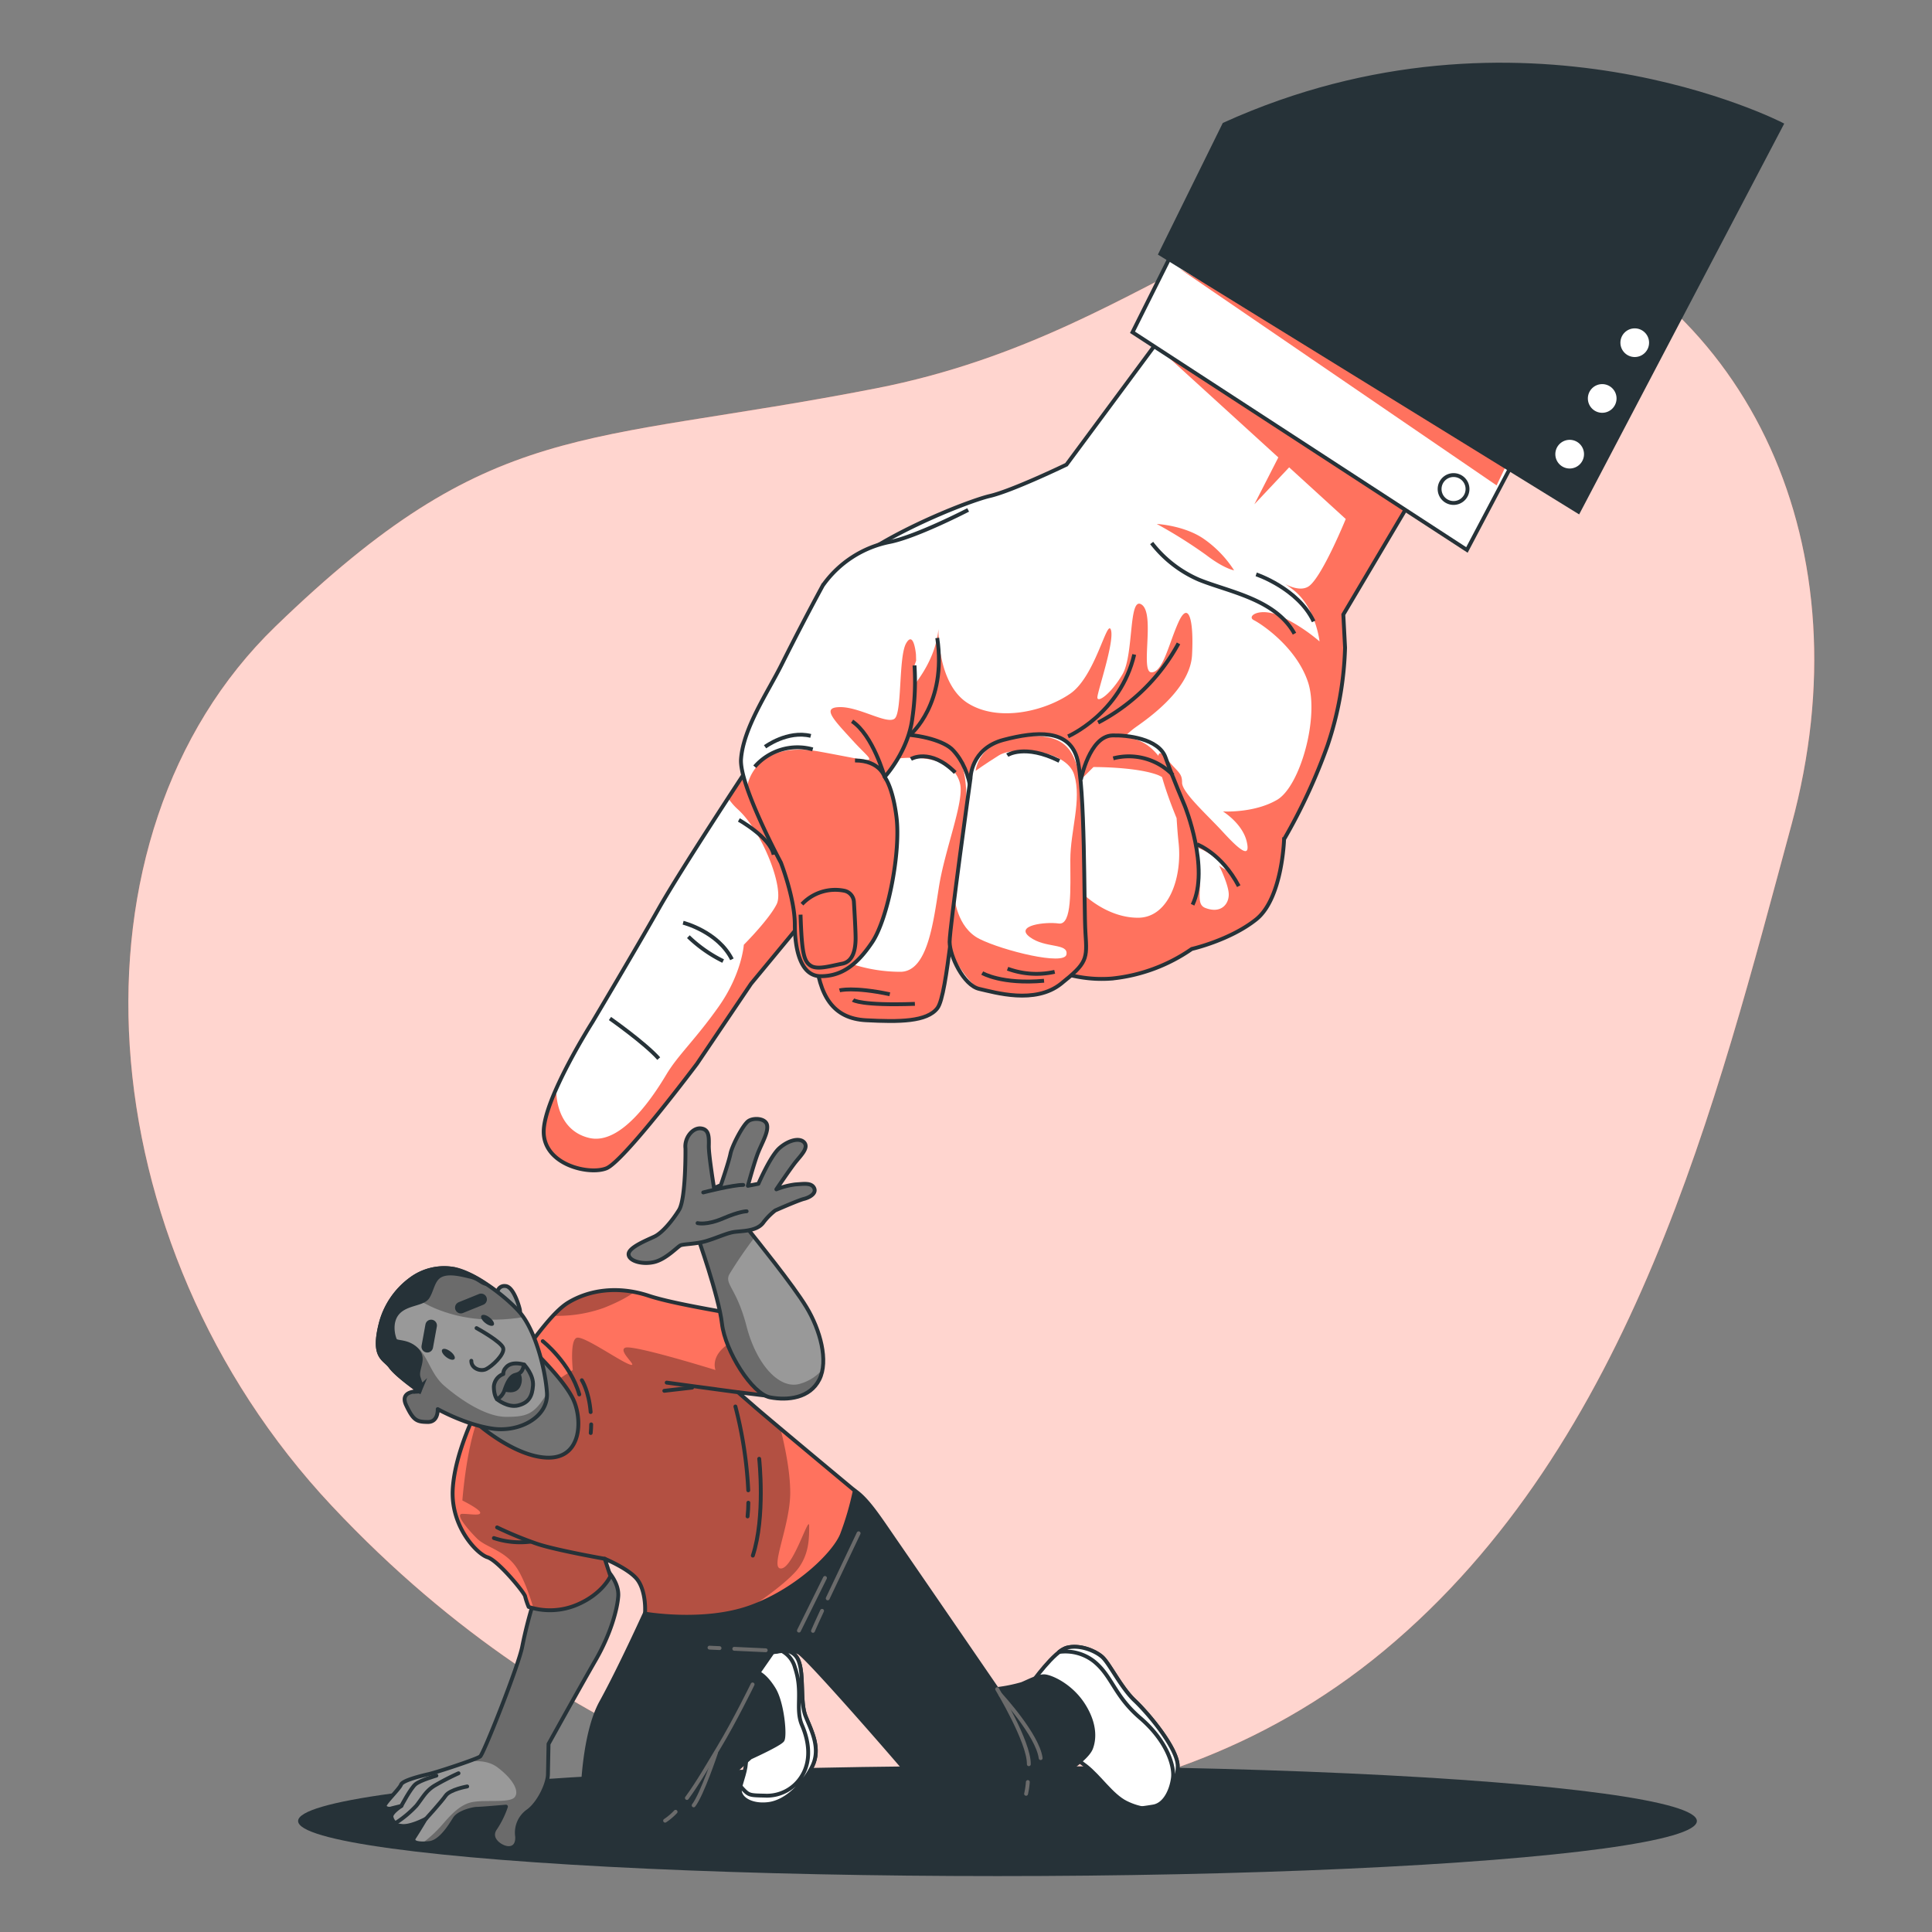<svg xmlns="http://www.w3.org/2000/svg" xmlns:xlink="http://www.w3.org/1999/xlink" viewBox="0 0 500 500"><rect x="0" y="0" width="500" height="500" fill="#808080" stroke="none"/><defs><clipPath id="freepik--clip-path--inject-2"><path d="M138.06,414.69a114.73,114.73,0,0,0-2.89,11.36c-.81,4.63-10,27.83-10.9,28.52s-11.14,4.07-13.29,4.56-6.81,1.66-7.19,2.72-4.19,4.74-4.21,5.45,1.06.91,1.59.75,2.69-.67,2.69-.67-2.71,1.74-2.55,2.81a2.52,2.52,0,0,0,1,1.63s-.54.52,1.77.74,6.1-1.84,6.1-1.84-2,3.35-2.94,4.76,1,1.8,3.89,1.5,5.44-4.53,6.55-6.3,5-2.58,5.76-2.56,7.5-.57,7.5-.57a23.89,23.89,0,0,1-2.78,5.65c-1.84,2.64,1.33,4.85,3.11,5.06s2.7-1,2.56-3a6.82,6.82,0,0,1,2.8-6.54c2.71-1.91,5.13-6.86,5.18-9.54s.15-7.85.15-7.85,8.31-15,12.19-21.71,5.6-13.1,5.85-16.48-2.38-6.47-4.13-8.11S138.06,414.69,138.06,414.69Z" style="fill:#999;stroke:#263238;stroke-linecap:round;stroke-linejoin:round"></path></clipPath><clipPath id="freepik--clip-path-2--inject-2"><path d="M123.6,364.46s-5.86,11.17-6.43,20.89,6.29,16.84,9,17.67,9.55,9.13,9.73,10.11a18.9,18.9,0,0,0,.92,2.74,18,18,0,0,0,12.46-.54c6.66-2.79,8.7-7.42,8.7-7.42l-1.47-4.5s6.37,2.65,8.45,5.41,2,7.43,2,7.43l0,1.36S182,420.24,194,416s21.85-13.78,23.89-18.8a75.24,75.24,0,0,0,3.33-11.41s-21.06-17.52-25.65-21.49l-4.59-4,11.25,1.38s6.22.31,8.07-4.9-1.89-12.68-8.09-14.35-26.17-4.39-34.29-7.08-15.53-1.46-20.84,1.74-11.94,14.36-14.71,16.45S123.6,364.46,123.6,364.46Z" style="fill:#FF725E;stroke:#263238;stroke-linecap:round;stroke-linejoin:round"></path></clipPath><clipPath id="freepik--clip-path-3--inject-2"><path d="M106.32,331.05a20.68,20.68,0,0,0-7.84,11.69c-2.14,8.69,1,8.75,2.61,11s7.48,6.34,7.48,6.34-5.34-.39-3.45,3.6,2.74,4.28,5.56,4.33,2.6-3.33,2.6-3.33,7.24,4.08,14.27,5.06,14.43-3.1,14-9.31-3.07-16.4-7.21-21-11.92-10.09-16.7-11A14.44,14.44,0,0,0,106.32,331.05Z" style="fill:#999;stroke:#263238;stroke-linecap:round;stroke-linejoin:round"></path></clipPath><clipPath id="freepik--clip-path-4--inject-2"><path d="M180.46,319.85s5.54,15.47,6.38,22.68,7.82,18.24,12.47,19.11,10.3.19,12.73-4.62.24-12.83-3.34-18.74S195.62,320.72,194.29,319s-1.7-2.37-1.7-2.37Z" style="fill:#999;stroke:#263238;stroke-linecap:round;stroke-linejoin:round"></path></clipPath><clipPath id="freepik--clip-path-5--inject-2"><path d="M193,199.58s-16.68,25.25-22.54,35.61-17.13,29.3-17.13,29.3-12.62,19.84-12.62,28.4,11.72,11.27,16.23,9.47,23.44-27.05,23.44-27.05l14-20.73,19.39-23.44s31.55,10.36,42.82,14,19.38,9,31.1,8.11a44,44,0,0,0,20.74-7.66s9.92-2.25,16.68-7.66,7.21-20.74,7.21-20.74a146.41,146.41,0,0,0,11.27-24.34,86.58,86.58,0,0,0,4.51-25.24l-.45-8.57,21.63-36.51L305.71,80.13,276,120.25s-14,6.76-19.83,8.11S225,139.63,215.56,150,198,193.27,198,193.27Z" style="fill:#fff;stroke:#263238;stroke-miterlimit:10"></path></clipPath><clipPath id="freepik--clip-path-6--inject-2"><path d="M232.26,190c6,.1,12.19,1.76,14.4,4.17,5,5.41,6.31,14.43,3.16,26.15s-4.51,37-7.21,40.57-9.92,3.6-18.48,3.15-12.18-6.31-13.08-16.68,5.41-46,8.57-52.74C221.21,191.22,226.62,189.91,232.26,190Z" style="fill:#fff;stroke:#263238;stroke-miterlimit:10"></path></clipPath><clipPath id="freepik--clip-path-7--inject-2"><path d="M251.17,201.39s0-7.67,8.57-9.92,16.67-2.71,18.93,4.51,1.8,38.76,2.25,45.52.45,7.67-6.31,13.08-17.13,2.25-21.18,1.35-7.67-8.57-7.67-12.17S251.17,201.39,251.17,201.39Z" style="fill:#fff;stroke:#263238;stroke-miterlimit:10"></path></clipPath><clipPath id="freepik--clip-path-8--inject-2"><path d="M236.67,172.21a65.18,65.18,0,0,1-.52,13.4c-1,8.77-7.21,15.47-7.21,15.47S231,203.5,232,211.39c1.16,8.88-2.14,26.26-6.27,32.44s-8.17,8.81-13.32,8.81-6.71-6.7-6.71-13.41-3.61-16-3.61-16-10.82-20.11-10.31-26.81c.62-8.07,6.92-17.27,10.45-24.32s7-13.74,10.69-20.54a27.84,27.84,0,0,1,17.53-11.34c7-1.46,20.11-8.25,20.11-8.25" style="fill:#fff;stroke:#263238;stroke-miterlimit:10"></path></clipPath></defs><g id="freepik--background-simple--inject-2"><path d="M215.87,466.69s77.87,14.07,142.35-39.53S444.28,284.8,463.66,213.34,453.13,77.4,392.8,55.74s-89.59,29.83-166.17,44.78-99.25,7.31-155.36,61.62S22,321.66,85.9,389.75,215.87,466.69,215.87,466.69Z" style="fill:#FF725E"></path><path d="M215.87,466.69s77.87,14.07,142.35-39.53S444.28,284.8,463.66,213.34,453.13,77.4,392.8,55.74s-89.59,29.83-166.17,44.78-99.25,7.31-155.36,61.62S22,321.66,85.9,389.75,215.87,466.69,215.87,466.69Z" style="fill:#fff;opacity:0.7"></path></g><g id="freepik--Floor--inject-2"><ellipse cx="258.15" cy="471.28" rx="181" ry="14.25" style="fill:#263238"></ellipse></g><g id="freepik--Character--inject-2"><path d="M138.06,414.69a114.73,114.73,0,0,0-2.89,11.36c-.81,4.63-10,27.83-10.9,28.52s-11.14,4.07-13.29,4.56-6.81,1.66-7.19,2.72-4.19,4.74-4.21,5.45,1.06.91,1.59.75,2.69-.67,2.69-.67-2.71,1.74-2.55,2.81a2.52,2.52,0,0,0,1,1.63s-.54.52,1.77.74,6.1-1.84,6.1-1.84-2,3.35-2.94,4.76,1,1.8,3.89,1.5,5.44-4.53,6.55-6.3,5-2.58,5.76-2.56,7.5-.57,7.5-.57a23.89,23.89,0,0,1-2.78,5.65c-1.84,2.64,1.33,4.85,3.11,5.06s2.7-1,2.56-3a6.82,6.82,0,0,1,2.8-6.54c2.71-1.91,5.13-6.86,5.18-9.54s.15-7.85.15-7.85,8.31-15,12.19-21.71,5.6-13.1,5.85-16.48-2.38-6.47-4.13-8.11S138.06,414.69,138.06,414.69Z" style="fill:#999"></path><g style="clip-path:url(#freepik--clip-path--inject-2)"><path d="M155.91,405c-1.75-1.64-17.85,9.65-17.85,9.65a114.73,114.73,0,0,0-2.89,11.36c-.81,4.63-10,27.83-10.9,28.52a26.68,26.68,0,0,1-4,1.59c1.87-.4,5.67-.83,8.46,1.26,3.85,2.89,5.77,6.09,4.49,7.7s-7.38.64-10.9,1.28-6.1,3.85-8.34,6.41a33.92,33.92,0,0,1-4.71,4.26,15.41,15.41,0,0,0,1.85-.09c2.86-.3,5.44-4.53,6.55-6.3s5-2.58,5.76-2.56,7.5-.57,7.5-.57a23.89,23.89,0,0,1-2.78,5.65c-1.84,2.64,1.33,4.85,3.11,5.06s2.7-1,2.56-3a6.82,6.82,0,0,1,2.8-6.54c2.71-1.91,5.13-6.86,5.18-9.54s.15-7.85.15-7.85,8.31-15,12.19-21.71,5.6-13.1,5.85-16.48S157.66,406.68,155.91,405Z" style="opacity:0.3"></path></g><path d="M138.06,414.69a114.73,114.73,0,0,0-2.89,11.36c-.81,4.63-10,27.83-10.9,28.52s-11.14,4.07-13.29,4.56-6.81,1.66-7.19,2.72-4.19,4.74-4.21,5.45,1.06.91,1.59.75,2.69-.67,2.69-.67-2.71,1.74-2.55,2.81a2.52,2.52,0,0,0,1,1.63s-.54.52,1.77.74,6.1-1.84,6.1-1.84-2,3.35-2.94,4.76,1,1.8,3.89,1.5,5.44-4.53,6.55-6.3,5-2.58,5.76-2.56,7.5-.57,7.5-.57a23.89,23.89,0,0,1-2.78,5.65c-1.84,2.64,1.33,4.85,3.11,5.06s2.7-1,2.56-3a6.82,6.82,0,0,1,2.8-6.54c2.71-1.91,5.13-6.86,5.18-9.54s.15-7.85.15-7.85,8.31-15,12.19-21.71,5.6-13.1,5.85-16.48-2.38-6.47-4.13-8.11S138.06,414.69,138.06,414.69Z" style="fill:none;stroke:#263238;stroke-linecap:round;stroke-linejoin:round"></path><path d="M110.22,470.72s4-4.39,5.11-6,5.58-2.39,5.58-2.39" style="fill:none;stroke:#263238;stroke-linecap:round;stroke-linejoin:round"></path><path d="M103.86,467.38s2.41-4.59,3.68-5.63,5.4-2.22,5.4-2.22" style="fill:none;stroke:#263238;stroke-linecap:round;stroke-linejoin:round"></path><path d="M102.35,471.82a27.58,27.58,0,0,0,5.44-4.54c1.65-2.11,2.39-3.7,4.56-5.09a68.86,68.86,0,0,1,6.31-3.27" style="fill:none;stroke:#263238;stroke-linecap:round;stroke-linejoin:round"></path><path d="M267,435.54s5.87-8.28,9.09-9.11,7.13.68,9.06,2.32,4.84,7.94,8.52,11.4,11.18,12.53,11.1,17-2.32,9.41-4.13,10.44-5.54.79-9.25-1.06-6.83-6.74-10.35-9.48-5.29-3.14-5.29-3.14,3-8-.13-12.13S267,435.54,267,435.54Z" style="fill:#fff;stroke:#263238;stroke-linecap:round;stroke-linejoin:round"></path><path d="M304.79,457.14c.08-4.46-7.42-13.53-11.1-17s-6.59-9.76-8.52-11.4-5.83-3.15-9.06-2.32a5.9,5.9,0,0,0-2,1.1,12,12,0,0,1,9,2.43c4.75,3.84,5.19,8.84,12,14.68s8.87,12.3,8.45,15.51-2.1,6.92-5.14,7.39c-1,.17-2,.31-2.87.43a7.64,7.64,0,0,0,5-.39C302.47,466.55,304.7,461.6,304.79,457.14Z" style="fill:#fff;stroke:#263238;stroke-linecap:round;stroke-linejoin:round"></path><path d="M200.8,427.49s4.31-1.52,5.84,2.25.33,10.71,1.87,14.49,3.94,8.28,1.71,12.88-6.6,9.15-11.25,9.78-8.17-1.59-7.41-4.43,1.89-5.31,1.42-8.54S190.37,441,190.46,436,196.52,427.23,200.8,427.49Z" style="fill:#fff;stroke:#263238;stroke-linecap:round;stroke-linejoin:round"></path><path d="M206.64,429.74a4,4,0,0,0-4.4-2.53,6.83,6.83,0,0,1,3.48,4.3c2.19,6.46,0,10.7,1.85,15s2.33,9,.11,12.85a10.57,10.57,0,0,1-9.74,5.35c-3.74-.08-4.1-.08-5.5-1.54-.31-.32-.58-.62-.82-.91l-.06.18c-.76,2.84,2.76,5.05,7.41,4.43s9-5.18,11.25-9.78-.18-9.1-1.71-12.88S208.18,433.52,206.64,429.74Z" style="fill:#fff;stroke:#263238;stroke-linecap:round;stroke-linejoin:round"></path><path d="M167.84,415.44s-7.08,15.74-12.25,25.1-5.19,28.63-4.7,31.13,9.7,5.72,14,4.56,10.78-3.9,12.25-5.66,17.07-15.73,17.07-15.73,7.56-3.42,8.29-4.48,0-9.63-2.24-13.25-4-4.18-4-4.18l3.67-5.28s4.66-1,6.78,0S232.9,456.3,236,460.1s15.63,12.79,19.55,13.22,8.26-2.87,9.9-4.45,10.37-10.32,11.63-11.19,4.53-3.31,5.28-5.25,1.36-5.87-1.93-11.1-8.6-7.48-10.21-7.51-4.13,1.34-5.75,2a39.84,39.84,0,0,1-6.44,1.3S236,405,231.85,399s-7.3-11-10.64-13.22-8.75.89-8.75.89-7.05,14.5-19.49,21a46,46,0,0,1-24.54,5.06Z" style="fill:#263238;stroke:#263238;stroke-linecap:round;stroke-linejoin:round"></path><line x1="186.22" y1="426.53" x2="183.62" y2="426.41" style="fill:none;stroke:#6b6b6b;stroke-linecap:round;stroke-linejoin:round"></line><line x1="198.17" y1="427.09" x2="190.03" y2="426.71" style="fill:none;stroke:#6b6b6b;stroke-linecap:round;stroke-linejoin:round"></line><path d="M212.75,416.88c-1.09,2.35-1.95,4.24-2.35,5.19" style="fill:none;stroke:#6b6b6b;stroke-linecap:round;stroke-linejoin:round"></path><path d="M222.21,396.81s-4.46,9.38-8,16.85" style="fill:none;stroke:#6b6b6b;stroke-linecap:round;stroke-linejoin:round"></path><line x1="213.5" y1="408.37" x2="206.76" y2="422" style="fill:none;stroke:#6b6b6b;stroke-linecap:round;stroke-linejoin:round"></line><path d="M174.84,468.89a15.15,15.15,0,0,1-2.71,2.3" style="fill:none;stroke:#6b6b6b;stroke-linecap:round;stroke-linejoin:round"></path><path d="M194.77,435.93s-4.66,9.55-8.72,16.26c-2.46,4.07-5.34,9.13-8.28,13.13" style="fill:none;stroke:#6b6b6b;stroke-linecap:round;stroke-linejoin:round"></path><path d="M185.31,453.6s-3.6,10.81-5.79,13.63" style="fill:none;stroke:#6b6b6b;stroke-linecap:round;stroke-linejoin:round"></path><path d="M266,461.19a19.93,19.93,0,0,1-.45,3.05" style="fill:none;stroke:#6b6b6b;stroke-linecap:round;stroke-linejoin:round"></path><path d="M258.07,437.15s8.3,13.72,8.19,19.43" style="fill:none;stroke:#6b6b6b;stroke-linecap:round;stroke-linejoin:round"></path><path d="M258.93,438.59S268.55,449,269.32,455" style="fill:none;stroke:#6b6b6b;stroke-linecap:round;stroke-linejoin:round"></path><path d="M123.6,364.46s-5.86,11.17-6.43,20.89,6.29,16.84,9,17.67,9.55,9.13,9.73,10.11a18.9,18.9,0,0,0,.92,2.74,18,18,0,0,0,12.46-.54c6.66-2.79,8.7-7.42,8.7-7.42l-1.47-4.5s6.37,2.65,8.45,5.41,2,7.43,2,7.43l0,1.36S182,420.24,194,416s21.85-13.78,23.89-18.8a75.24,75.24,0,0,0,3.33-11.41s-21.06-17.52-25.65-21.49l-4.59-4,11.25,1.38s6.22.31,8.07-4.9-1.89-12.68-8.09-14.35-26.17-4.39-34.29-7.08-15.53-1.46-20.84,1.74-11.94,14.36-14.71,16.45S123.6,364.46,123.6,364.46Z" style="fill:#FF725E"></path><g style="clip-path:url(#freepik--clip-path-2--inject-2)"><path d="M143.33,357.73l4.91-3.17s-.87-8.08,1.15-8.37,11,6.06,13.57,6.93-3.18-3.47-1.16-4.33,23.37,5.77,23.37,5.77-1.44-3.46,3.18-6.64,12.7,6.35,13.85,9.52a7.56,7.56,0,0,1,.29,5.2l-1.44,3.75s3.46,11.25,3.46,19.91-5.48,19.91-2.31,19.62,7.21-14.14,7.21-11,0,6.92-2.59,10.67S195,415.67,194,416s-10.26,3.78-12,4.36-21.64,8.08-21.64,8.08L139,419.48s-2.6-10.38-5.78-14.42-7.5-4.62-9.81-6.93-5.77-6.35-3.75-6.35,4.62.58,4.62-.29-4.62-3.17-4.62-3.17,1.16-15.87,4.91-23.08,14.14-8.95,14.14-8.95Z" style="opacity:0.3"></path><path d="M143.36,340.53a35.69,35.69,0,0,0,12.76-2c5.88-2.29,8.17-4.25,8.17-4.25s-3.6-2.29-9.81-1.64S143.36,340.53,143.36,340.53Z" style="opacity:0.3"></path></g><path d="M123.6,364.46s-5.86,11.17-6.43,20.89,6.29,16.84,9,17.67,9.55,9.13,9.73,10.11a18.9,18.9,0,0,0,.92,2.74,18,18,0,0,0,12.46-.54c6.66-2.79,8.7-7.42,8.7-7.42l-1.47-4.5s6.37,2.65,8.45,5.41,2,7.43,2,7.43l0,1.36S182,420.24,194,416s21.85-13.78,23.89-18.8a75.24,75.24,0,0,0,3.33-11.41s-21.06-17.52-25.65-21.49l-4.59-4,11.25,1.38s6.22.31,8.07-4.9-1.89-12.68-8.09-14.35-26.17-4.39-34.29-7.08-15.53-1.46-20.84,1.74-11.94,14.36-14.71,16.45S123.6,364.46,123.6,364.46Z" style="fill:none;stroke:#263238;stroke-linecap:round;stroke-linejoin:round"></path><path d="M140.46,347.09s7.09,5.58,9.46,13.79" style="fill:none;stroke:#263238;stroke-linecap:round;stroke-linejoin:round"></path><path d="M124.19,369s9.67,8.38,18,8.24,8.53-9.81,6.24-14.92S138,349.5,138,349.5s4.13,9.61-2.51,13.95a31.3,31.3,0,0,1-12.31,5Z" style="fill:#737373;stroke:#263238;stroke-linecap:round;stroke-linejoin:round"></path><path d="M156.5,403.41s-12.41-2.18-17.43-3.84a96.42,96.42,0,0,1-10.42-4.28" style="fill:none;stroke:#263238;stroke-linecap:round;stroke-linejoin:round"></path><path d="M137.13,399a21.68,21.68,0,0,1-9.31-.95" style="fill:none;stroke:#263238;stroke-linecap:round;stroke-linejoin:round"></path><path d="M193.67,388.9c0,1.2-.09,2.39-.2,3.55" style="fill:none;stroke:#263238;stroke-linecap:round;stroke-linejoin:round"></path><path d="M190.32,364a106.53,106.53,0,0,1,3.33,21.69" style="fill:none;stroke:#263238;stroke-linecap:round;stroke-linejoin:round"></path><path d="M196.48,377.53s1.65,15-1.65,25.06" style="fill:none;stroke:#263238;stroke-linecap:round;stroke-linejoin:round"></path><line x1="190.97" y1="360.31" x2="172.54" y2="357.82" style="fill:none;stroke:#263238;stroke-linecap:round;stroke-linejoin:round"></line><line x1="179.13" y1="359.11" x2="171.92" y2="359.94" style="fill:none;stroke:#263238;stroke-linecap:round;stroke-linejoin:round"></line><path d="M153,368.63c0,.71-.05,1.45-.12,2.23" style="fill:none;stroke:#263238;stroke-linecap:round;stroke-linejoin:round"></path><path d="M150.58,357.2s1.82,2.74,2.28,8.24" style="fill:none;stroke:#263238;stroke-linecap:round;stroke-linejoin:round"></path><path d="M128.72,334.57a1.8,1.8,0,0,1,2-1.75c1.93,0,3.34,4.24,3.76,5.88s-.49,2.08-.92,1.33-5.12-4.72-5.12-4.72Z" style="fill:#999;stroke:#263238;stroke-linecap:round;stroke-linejoin:round"></path><path d="M106.32,331.05a20.68,20.68,0,0,0-7.84,11.69c-2.14,8.69,1,8.75,2.61,11s7.48,6.34,7.48,6.34-5.34-.39-3.45,3.6,2.74,4.28,5.56,4.33,2.6-3.33,2.6-3.33,7.24,4.08,14.27,5.06,14.43-3.1,14-9.31-3.07-16.4-7.21-21-11.92-10.09-16.7-11A14.44,14.44,0,0,0,106.32,331.05Z" style="fill:#999"></path><g style="clip-path:url(#freepik--clip-path-3--inject-2)"><path d="M141.54,360.78a6.18,6.18,0,0,0-.58.77c-2.88,4.49-4.81,5.13-9.94,5.13s-11.54-4.17-16-8-4.41-10.14-9.62-11.22c-2.79-.58-5.44.94-7.3,2.47.62,1.94,2.06,2.53,3,3.86,1.64,2.28,7.48,6.34,7.48,6.34s-5.34-.39-3.45,3.6,2.74,4.28,5.56,4.33,2.6-3.33,2.6-3.33,7.24,4.08,14.27,5.06S141.71,366.81,141.54,360.78Z" style="opacity:0.3"></path><path d="M105.43,334.32s10.47,9.81,30.09,6.54c0,0-1.64-4.91-9.49-10.14S105.11,328.11,105.43,334.32Z" style="opacity:0.3"></path></g><path d="M106.32,331.05a20.68,20.68,0,0,0-7.84,11.69c-2.14,8.69,1,8.75,2.61,11s7.48,6.34,7.48,6.34-5.34-.39-3.45,3.6,2.74,4.28,5.56,4.33,2.6-3.33,2.6-3.33,7.24,4.08,14.27,5.06,14.43-3.1,14-9.31-3.07-16.4-7.21-21-11.92-10.09-16.7-11A14.44,14.44,0,0,0,106.32,331.05Z" style="fill:none;stroke:#263238;stroke-linecap:round;stroke-linejoin:round"></path><path d="M123.33,343.71s6.49,3.55,6.9,5.19-2.92,4.71-4.42,5.43-3.87-.22-3.83-2.16" style="fill:none;stroke:#263238;stroke-linecap:round;stroke-linejoin:round"></path><line x1="111.58" y1="343.03" x2="110.58" y2="348.53" style="fill:none;stroke:#263238;stroke-linecap:round;stroke-linejoin:round;stroke-width:3px"></line><line x1="119.26" y1="338.41" x2="124.51" y2="336.28" style="fill:none;stroke:#263238;stroke-linecap:round;stroke-linejoin:round;stroke-width:3px"></line><path d="M128.64,362.13s2.78,2.29,5.48,1.59,3.62-2.31,3.82-5.14-2.28-5.4-2.28-5.4S128.82,360.2,128.64,362.13Z" style="fill:#707070;stroke:#263238;stroke-linecap:round;stroke-linejoin:round"></path><path d="M130.46,360.08s3.11,1.1,4.2-1.26-.36-4.33-.81-4.19-2.55.55-3.32,1.87S129.73,359.77,130.46,360.08Z" style="fill:#263238"></path><path d="M135.66,353.18s-3.28-1.14-4.78.8a2.26,2.26,0,0,0-.63,1.62,3.74,3.74,0,0,0-2.44,3.24c0,2.38.83,3.29.83,3.29a4.24,4.24,0,0,0,1.82-2.05c.48-1.33,1.27-3.85,2.92-4.27S135.19,354.66,135.66,353.18Z" style="fill:#707070;stroke:#263238;stroke-linecap:round;stroke-linejoin:round"></path><path d="M116.6,349.79c.88.67,1.34,1.54,1,1.93s-1.26.16-2.14-.52-1.34-1.55-1-1.94S115.72,349.11,116.6,349.79Z" style="fill:#263238"></path><path d="M126.75,341c.87.68,1.34,1.54,1,1.94s-1.26.15-2.14-.53-1.34-1.55-1-1.94S125.87,340.29,126.75,341Z" style="fill:#263238"></path><path d="M117.63,328.45a14.44,14.44,0,0,0-11.31,2.6,20.68,20.68,0,0,0-7.84,11.69c-2.14,8.69,1,8.75,2.61,11s7.48,6.34,7.48,6.34l.62-1.49s-.15.14-.85-2.1,1.88-4.73-.46-7.16-5.18-1.74-5.61-2.49-1.55-4.65.73-7.14,6.44-2.11,7.67-4S112,331,114.21,330s5.66,0,7.59.44,2.67,1.51,3.85,1.8A25.33,25.33,0,0,0,117.63,328.45Z" style="fill:#263238;stroke:#263238;stroke-miterlimit:10"></path><path d="M107,360.2l1.56-.08A7.84,7.84,0,0,0,107,360.2Z" style="fill:#263238;stroke:#263238;stroke-miterlimit:10"></path><path d="M180.46,319.85s5.54,15.47,6.38,22.68,7.82,18.24,12.47,19.11,10.3.19,12.73-4.62.24-12.83-3.34-18.74S195.62,320.72,194.29,319s-1.7-2.37-1.7-2.37Z" style="fill:#999"></path><g style="clip-path:url(#freepik--clip-path-4--inject-2)"><path d="M212.86,354.4a11.82,11.82,0,0,1-5.53,3.63c-5.45,1.92-11.54-4.81-14.11-14.75s-5.77-10.9-4.48-13.47a108.18,108.18,0,0,1,6.55-9.58c-.47-.59-.81-1-1-1.28-1.33-1.78-1.7-2.37-1.7-2.37l-12.13,3.27s5.54,15.47,6.38,22.68,7.82,18.24,12.47,19.11,10.3.19,12.73-4.62A9.22,9.22,0,0,0,212.86,354.4Z" style="opacity:0.3"></path></g><path d="M180.46,319.85s5.54,15.47,6.38,22.68,7.82,18.24,12.47,19.11,10.3.19,12.73-4.62.24-12.83-3.34-18.74S195.62,320.72,194.29,319s-1.7-2.37-1.7-2.37Z" style="fill:none;stroke:#263238;stroke-linecap:round;stroke-linejoin:round"></path><path d="M177.4,297.23s.14,13-1.67,15.91-4.39,5.95-6.35,6.88-6.67,2.79-6.7,4.54,3.44,2.79,6.57,2.07,6.1-4,6.89-4.34,3.7-.31,6.24-1,5.29-2,7.24-2.39,6-.08,7.83-2.38a16.42,16.42,0,0,1,3.17-3.25s5.89-2.61,7.45-3,3.34-1.49,2.59-2.87-2.71-1-4.85-.87a20.12,20.12,0,0,0-4.89,1.27s3.61-5.37,5-7.1,3.38-3.63,2.24-5-4.08-.66-6.45,1.43-5.43,9.23-5.43,9.23l-2.73.53s1.67-6.19,2.69-8.7,2.63-5.2,2.28-7-3.46-2-4.84-1.06-4.21,6.34-4.64,8.47-2.49,8.12-2.49,8.12l-1.76.74s-1.4-8.58-1.35-10.91.08-4.28-2.05-4.52S177.06,294.5,177.4,297.23Z" style="fill:#737373;stroke:#263238;stroke-linecap:round;stroke-linejoin:round"></path><path d="M182,308.6s7.82-2,10.35-1.94" style="fill:none;stroke:#263238;stroke-linecap:round;stroke-linejoin:round"></path><path d="M180.53,316.54s2.32.63,6.63-1.23,6.07-1.83,6.07-1.83" style="fill:none;stroke:#263238;stroke-linecap:round;stroke-linejoin:round"></path></g><g id="freepik--Hand--inject-2"><path d="M193,199.58s-16.68,25.25-22.54,35.61-17.13,29.3-17.13,29.3-12.62,19.84-12.62,28.4,11.72,11.27,16.23,9.47,23.44-27.05,23.44-27.05l14-20.73,19.39-23.44s31.55,10.36,42.82,14,19.38,9,31.1,8.11a44,44,0,0,0,20.74-7.66s9.92-2.25,16.68-7.66,7.21-20.74,7.21-20.74a146.41,146.41,0,0,0,11.27-24.34,86.58,86.58,0,0,0,4.51-25.24l-.45-8.57,21.63-36.51L305.71,80.13,276,120.25s-14,6.76-19.83,8.11S225,139.63,215.56,150,198,193.27,198,193.27Z" style="fill:#fff"></path><g style="clip-path:url(#freepik--clip-path-5--inject-2)"><path d="M196.18,195.56l-3.16,4s-1.87,2.83-4.56,7A15,15,0,0,0,191,209.5c6.5,6,12,20.5,10,24.5s-8.5,10.5-8.5,10.5-.5,7.5-6.5,16S175.5,273,172.5,278s-11.5,18.5-20,16.5S144,283,144,283l-.68.32c-1.51,3.63-2.59,7.08-2.59,9.57,0,8.57,11.72,11.27,16.23,9.47s23.44-27.05,23.44-27.05l14-20.73,18.26-22.08c.3-1.32.59-2.65.87-4,2-9.5-2-15-5-23A16.23,16.23,0,0,0,196.18,195.56Z" style="fill:#FF725E"></path><path d="M366.38,127.38l-66.28-37,30.73,28-6.2,12.13,9-9.56,14.65,13.37S342.5,148.5,339,151.5c-2,1.74-5.25.28-6.41-.37.37.25,1,.68,1.91,1.37,6,4.5,7,13.5,7,13.5a45.41,45.41,0,0,0-10-6.5c-5.5-2.5-9,0-7,1s11,7,14,16-2,27-8,30.5-14,3-14,3,5.07,3.11,6.16,7.84-2.18,1.82-6.19-2.55-10.55-10.19-10.55-12.73-.91-2.49-4.28-6.52c-1.14-1.37-1.73-1.39-1.85-.43-3-3.71-5.69-4.38-8.91-4.85,1-.9,1.94-1.75,2.62-2.26,2-1.5,14.5-9.5,15-19s-1-14-3.5-8.5-4,13-7,13,1-15-2.5-17.5-2,12.88-5,18-6.5,7.5-6.5,6,4.5-14.5,3.5-17.5-4,12-10.5,16.5-18.5,7.5-26.5,2.5-7.63-19.21-7.63-19.21c-1.5,16-20.62,27.22-20.62,27.22s12.25,3.49,15.25,4.49,13.5,10,13.5,10,9.69-9.06,15-9.5,13.73,6.77,13.73,6.77l3.26-3.26c3.63,0,11.85.3,16.51,2a6.82,6.82,0,0,1,1.24.61c.69,2.45,1.71,5.45,3,8.72.27.68.52,1.31.76,1.89.13,1.91.26,4,.51,6.28,1,9-2.5,19.5-10.5,19.5s-14-6-14-6l-5.2,20.4a35,35,0,0,0,12.38,1.32,44,44,0,0,0,20.74-7.66s9.92-2.25,16.68-7.66,7.21-20.74,7.21-20.74a146.41,146.41,0,0,0,11.27-24.34,86.58,86.58,0,0,0,4.51-25.24l-.45-8.57ZM312,235c-3.09-1.16-.21-5.32-2.16-15.66a18.13,18.13,0,0,1,8.07,6.14A17,17,0,0,1,315.5,224s2.5,5,2.5,7.5S316,236.5,312,235Z" style="fill:#FF725E"></path><path d="M319.38,147.6a29,29,0,0,0-7.64-8c-5.09-3.64-12.37-4-12.37-4a123.38,123.38,0,0,1,12.74,8C316.84,147.23,319.38,147.6,319.38,147.6Z" style="fill:#FF725E"></path></g><path d="M193,199.58s-16.68,25.25-22.54,35.61-17.13,29.3-17.13,29.3-12.62,19.84-12.62,28.4,11.72,11.27,16.23,9.47,23.44-27.05,23.44-27.05l14-20.73,19.39-23.44s31.55,10.36,42.82,14,19.38,9,31.1,8.11a44,44,0,0,0,20.74-7.66s9.92-2.25,16.68-7.66,7.21-20.74,7.21-20.74a146.41,146.41,0,0,0,11.27-24.34,86.58,86.58,0,0,0,4.51-25.24l-.45-8.57,21.63-36.51L305.71,80.13,276,120.25s-14,6.76-19.83,8.11S225,139.63,215.56,150,198,193.27,198,193.27Z" style="fill:none;stroke:#263238;stroke-miterlimit:10"></path><path d="M232.26,190c6,.1,12.19,1.76,14.4,4.17,5,5.41,6.31,14.43,3.16,26.15s-4.51,37-7.21,40.57-9.92,3.6-18.48,3.15-12.18-6.31-13.08-16.68,5.41-46,8.57-52.74C221.21,191.22,226.62,189.91,232.26,190Z" style="fill:#fff"></path><g style="clip-path:url(#freepik--clip-path-6--inject-2)"><path d="M220.5,249.5a40.49,40.49,0,0,0,12.5,2c7,0,8.5-12.5,10-22s6.47-21.86,5.5-26.5c-1.84-8.83-16.47-6.65-16.47-6.65s1.34-8.45,8.72-6.61c10.58,2.65,9.43,15.94,9.25,23.26s-5.29,43.77-7.39,47.89S224.5,268,218.5,265s-8-12.5-8-12.5A42.84,42.84,0,0,0,220.5,249.5Z" style="fill:#FF725E"></path></g><path d="M232.26,190c6,.1,12.19,1.76,14.4,4.17,5,5.41,6.31,14.43,3.16,26.15s-4.51,37-7.21,40.57-9.92,3.6-18.48,3.15-12.18-6.31-13.08-16.68,5.41-46,8.57-52.74C221.21,191.22,226.62,189.91,232.26,190Z" style="fill:none;stroke:#263238;stroke-miterlimit:10"></path><path d="M251.17,201.39s0-7.67,8.57-9.92,16.67-2.71,18.93,4.51,1.8,38.76,2.25,45.52.45,7.67-6.31,13.08-17.13,2.25-21.18,1.35-7.67-8.57-7.67-12.17S251.17,201.39,251.17,201.39Z" style="fill:#fff"></path><g style="clip-path:url(#freepik--clip-path-7--inject-2)"><path d="M247,232s.5,8,6.5,11,22,7,22.5,4-5.5-1.5-9.5-4.5,4-4,7.5-3.5,3-9,3-16.5,3-15.5,1-22-15.5-7.5-19.5-5-6,4-6,4,.6-8.46,13.1-9,13.9,5,14.9,22.46,1.5,29.5,0,35.5-7,10.5-15.5,10-11.5-1-15.5-6.5S243,241.5,247,232Z" style="fill:#FF725E"></path></g><path d="M251.17,201.39s0-7.67,8.57-9.92,16.67-2.71,18.93,4.51,1.8,38.76,2.25,45.52.45,7.67-6.31,13.08-17.13,2.25-21.18,1.35-7.67-8.57-7.67-12.17S251.17,201.39,251.17,201.39Z" style="fill:none;stroke:#263238;stroke-miterlimit:10"></path><path d="M279.73,201.77s2.21-11.24,8.15-11.44c3.61-.12,12,.75,13.76,5.71s5,12.56,5,12.56,6.49,16.08,2,25.55" style="fill:none;stroke:#263238;stroke-miterlimit:10"></path><path d="M309.77,218.51s6.31,2.26,10.82,10.82" style="fill:none;stroke:#263238;stroke-miterlimit:10"></path><path d="M276.41,190.57s13.53-5.86,17.13-21.19" style="fill:none;stroke:#263238;stroke-miterlimit:10"></path><path d="M298.05,140.53A31,31,0,0,0,310.22,150c7.67,3.15,19.84,5,24.79,14" style="fill:none;stroke:#263238;stroke-miterlimit:10"></path><path d="M325.1,148.65s10.82,3.6,14.87,12.17" style="fill:none;stroke:#263238;stroke-miterlimit:10"></path><path d="M157.86,263.59s9,6.31,12.62,10.37" style="fill:none;stroke:#263238;stroke-miterlimit:10"></path><path d="M176.79,238.8s9,2.25,12.63,9.47" style="fill:none;stroke:#263238;stroke-miterlimit:10"></path><path d="M236.67,172.21a65.18,65.18,0,0,1-.52,13.4c-1,8.77-7.21,15.47-7.21,15.47S231,203.5,232,211.39c1.16,8.88-2.14,26.26-6.27,32.44s-8.17,8.81-13.32,8.81-6.71-6.7-6.71-13.41-3.61-16-3.61-16-10.82-20.11-10.31-26.81c.62-8.07,6.92-17.27,10.45-24.32s7-13.74,10.69-20.54a27.84,27.84,0,0,1,17.53-11.34c7-1.46,20.11-8.25,20.11-8.25" style="fill:#fff"></path><g style="clip-path:url(#freepik--clip-path-8--inject-2)"><path d="M193.5,203s2-11.5,18.5-8.5,14.5,3.5,9-2.5-8.5-9-3.5-9,12,4.5,14,3,1-16,3-19.5,2.55,2.89,2.55,2.89.19,5.2,0,8.73c-.52,9.77.18,9.55-2.11,14A18.33,18.33,0,0,0,233,201s2.5,24.5,0,34-12.5,19.5-19.5,19.5S202.5,235,199,226,193.5,203,193.5,203Z" style="fill:#FF725E"></path></g><path d="M236.67,172.21a65.18,65.18,0,0,1-.52,13.4c-1,8.77-7.21,15.47-7.21,15.47S231,203.5,232,211.39c1.16,8.88-2.14,26.26-6.27,32.44s-8.17,8.81-13.32,8.81-6.71-6.7-6.71-13.41-3.61-16-3.61-16-10.82-20.11-10.31-26.81c.62-8.07,6.92-17.27,10.45-24.32s7-13.74,10.69-20.54a27.84,27.84,0,0,1,17.53-11.34c7-1.46,20.11-8.25,20.11-8.25" style="fill:none;stroke:#263238;stroke-miterlimit:10"></path><path d="M221.27,196.81c6.5,0,7.67,4.27,7.67,4.27s-3-10.81-8.42-14.42" style="fill:none;stroke:#263238;stroke-miterlimit:10"></path><path d="M235.71,190s9.38-7.94,6.85-24.9" style="fill:none;stroke:#263238;stroke-miterlimit:10"></path><path d="M195.33,198.43a14.65,14.65,0,0,1,15-4.49" style="fill:none;stroke:#263238;stroke-miterlimit:10"></path><path d="M207.55,234a11.85,11.85,0,0,1,10.94-3.48,3.12,3.12,0,0,1,2.5,2.85c.17,2.78.44,7.54.44,9.43,0,2.75-.57,6.05-3.47,6.6s-6.36,1.65-8.1.55-2.35-2.89-2.68-13.24" style="fill:none;stroke:#263238;stroke-miterlimit:10"></path><path d="M198,193.27s5.83-4.32,11.82-2.82" style="fill:none;stroke:#263238;stroke-miterlimit:10"></path><path d="M254.2,251.82s5,3,16,2" style="fill:none;stroke:#263238;stroke-miterlimit:10"></path><path d="M220.77,258.8s2,1.5,16,1" style="fill:none;stroke:#263238;stroke-miterlimit:10"></path><path d="M217.28,256.31s3.49-1,13,1" style="fill:none;stroke:#263238;stroke-miterlimit:10"></path><path d="M260.69,195.44s4.49-3,13.47,1.49" style="fill:none;stroke:#263238;stroke-miterlimit:10"></path><path d="M235.74,196.43s5-3,11.48,3.5" style="fill:none;stroke:#263238;stroke-miterlimit:10"></path><path d="M284.19,187A50.15,50.15,0,0,0,305,166.51" style="fill:none;stroke:#263238;stroke-miterlimit:10"></path><path d="M288.11,196.26a15.87,15.87,0,0,1,15.44,4.33" style="fill:none;stroke:#263238;stroke-miterlimit:10"></path><path d="M260.76,250.7a21.57,21.57,0,0,0,12.19.81" style="fill:none;stroke:#263238;stroke-miterlimit:10"></path><path d="M178.15,242.41a35.4,35.4,0,0,0,9,6.31" style="fill:none;stroke:#263238;stroke-miterlimit:10"></path><path d="M191.22,212.2s8.11,4.51,9,9" style="fill:none;stroke:#263238;stroke-miterlimit:10"></path><polygon points="293.09 85.99 379.64 142.33 396.77 109.88 305.71 60.74 293.09 85.99" style="fill:#fff;stroke:#263238;stroke-miterlimit:10"></polygon><polygon points="305.17 69.47 387.32 125.62 391.13 117.65 305.17 69.47" style="fill:#FF725E"></polygon><path d="M379.79,126.56a3.61,3.61,0,1,1-3.6-3.61A3.6,3.6,0,0,1,379.79,126.56Z" style="fill:#fff;stroke:#263238;stroke-miterlimit:10"></path><path d="M316.83,32.2,300.31,65.7l108.18,66.72L461.08,32.2S393.67-2.61,316.83,32.2Z" style="fill:#263238;stroke:#263238;stroke-miterlimit:10"></path><path d="M410.44,117.54a4.21,4.21,0,1,1-4.2-4.21A4.2,4.2,0,0,1,410.44,117.54Z" style="fill:#fff;stroke:#263238;stroke-miterlimit:10"></path><path d="M418.86,103.12a4.21,4.21,0,1,1-4.21-4.21A4.21,4.21,0,0,1,418.86,103.12Z" style="fill:#fff;stroke:#263238;stroke-miterlimit:10"></path><circle cx="423.07" cy="88.69" r="4.21" style="fill:#fff;stroke:#263238;stroke-miterlimit:10"></circle><path d="M332.59,151.13c-.63-.42-.52-.3,0,0Z" style="fill:#FF725E"></path></g></svg>
